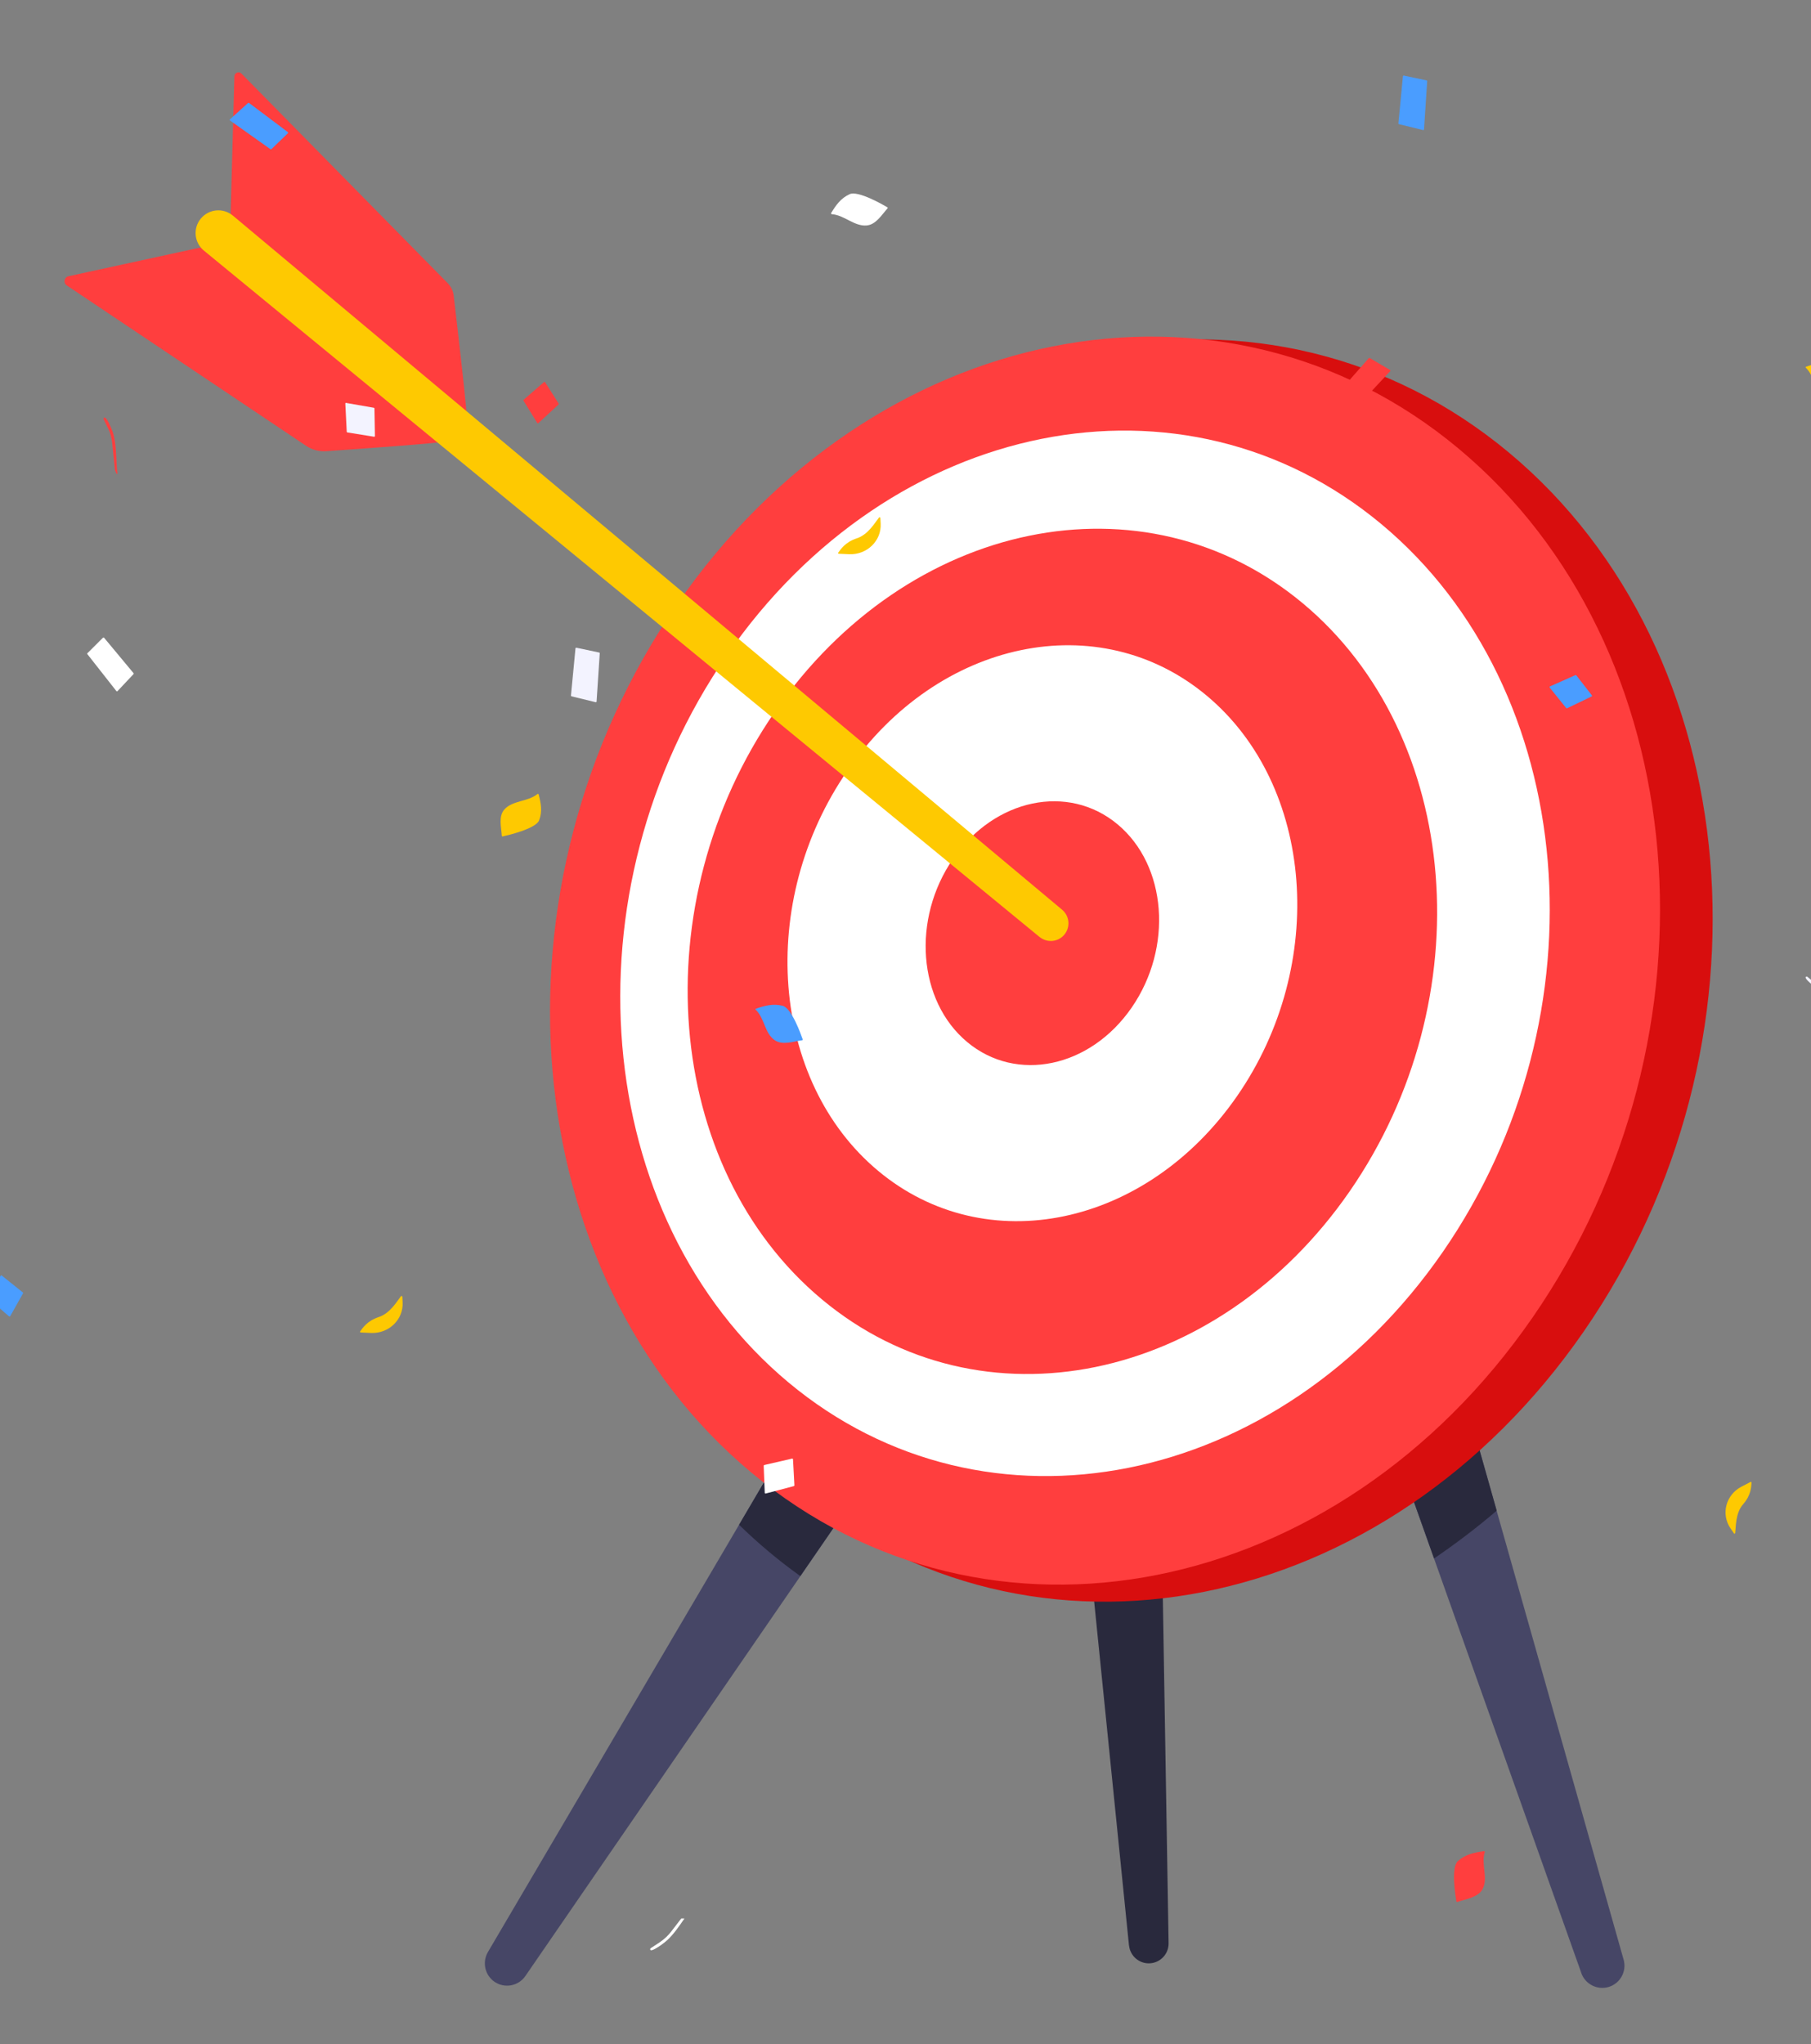 <?xml version="1.0" encoding="UTF-8"?>
<svg id="_圖層_1" data-name="圖層_1" xmlns="http://www.w3.org/2000/svg" xmlns:xlink="http://www.w3.org/1999/xlink" version="1.1" viewBox="0 0 308.21 347.81">
  <rect x="0" y="0" width="308.21" height="347.81" fill="#808080" stroke="none"/>
  <!-- Generator: Adobe Illustrator 29.6.1, SVG Export Plug-In . SVG Version: 2.1.1 Build 9)  -->
  <defs>
    <style>
  
      .st1 {
        fill: #00bdff;
      }

      .st2 {
        fill: #4a9dff;
      }

      .st3 {
        fill: #d80e0e;
      }

      .st5 {
        fill: #fec901;
      }

      .st6 {
        fill: #ff3e3e;
      }

      .st7 {
        fill: #fff;
      }

      .st8 {
        fill: #464666;
      }

      .st9 {
        fill: #29293d;
      }

      .st10 {
        fill: #f3f3ff;
      }

      .st11 {
        clip-path: url(#clippath);
      }
    </style>
    <clipPath id="clippath">
      <rect class="st0" x="-287.96" y="-628.57" width="1055.04" height="590.75"/>
    </clipPath>
  </defs>
  <g class="st11">
    <ellipse class="st1" cx="367.41" cy="-109.03" rx="591.33" ry="499.25"/>
  </g>
  <g>
    <g>
      <path class="st8" d="M83.03,332.15l76.98-130.93c2.57-4.37,8.2-5.83,12.57-3.26,4.37,2.57,5.83,8.2,3.26,12.57-.11.18-.23.38-.35.55l-86.08,125.14c-1.18,1.72-3.54,2.16-5.26.97-1.64-1.13-2.11-3.34-1.12-5.03Z"/>
      <path class="st9" d="M192.14,331.03l-13.88-137.07c-.51-5.05,3.16-9.55,8.21-10.06,5.05-.51,9.55,3.16,10.06,8.21.03.25.04.52.05.77l2.3,137.75c.03,1.86-1.45,3.4-3.32,3.43-1.76.03-3.24-1.31-3.41-3.04Z"/>
      <path class="st8" d="M269.13,335.73l-54.95-154.61c-1.7-4.78.8-10.03,5.57-11.72,4.78-1.7,10.03.8,11.72,5.57.07.18.13.39.18.58l44.67,157.88c.57,2.01-.6,4.1-2.61,4.67-1.92.54-3.93-.52-4.59-2.37Z"/>
      <path class="st9" d="M231.66,175.55c-.05-.18-.12-.39-.18-.58-1.7-4.78-6.95-7.27-11.72-5.57-4.78,1.7-7.27,6.95-5.57,11.72l29.87,84.05c3.69-2.51,7.26-5.22,10.66-8.13l-23.06-81.49Z"/>
      <path class="st9" d="M172.58,197.95c-4.37-2.57-10-1.11-12.57,3.26l-34.23,58.23c3.25,3.17,6.73,6.09,10.43,8.73l39.28-57.1c.12-.17.24-.37.35-.55,2.57-4.37,1.11-10-3.26-12.57Z"/>
      <g>
        <path class="st3" d="M269.55,226.53c-33.63,48.66-93.85,60.61-134.51,26.71-40.66-33.91-46.35-100.84-12.72-149.5,33.63-48.66,93.85-60.61,134.51-26.71,40.66,33.91,46.35,100.84,12.72,149.5Z"/>
        <path class="st6" d="M260.84,224.15c-33.25,48.1-92.79,59.93-132.98,26.4-40.2-33.52-45.83-99.69-12.58-147.8,33.25-48.1,92.79-59.93,132.98-26.4,40.2,33.52,45.83,99.69,12.58,147.8Z"/>
        <path class="st7" d="M245.56,213c-27.87,40.32-77.73,50.27-111.37,22.22-33.63-28.05-38.31-83.48-10.44-123.8,27.87-40.32,77.73-50.27,111.37-22.22,33.63,28.05,38.31,83.48,10.44,123.8Z"/>
        <path class="st6" d="M229.72,202.67c-22.6,32.7-62.83,40.95-89.84,18.42-27.01-22.53-30.59-67.3-7.99-100.01,22.6-32.7,62.83-40.95,89.84-18.42,27.01,22.53,30.59,67.3,7.99,100.01Z"/>
        <path class="st7" d="M210.57,186.45c-15.44,22.33-42.8,28.05-61.12,12.77-18.32-15.28-20.66-45.77-5.22-68.1,15.44-22.33,42.8-28.05,61.12-12.77,18.32,15.28,20.66,45.77,5.22,68.1Z"/>
        <path class="st6" d="M192.59,171.45c-7.07,10.23-19.6,12.85-27.99,5.85s-9.46-20.96-2.39-31.19c7.07-10.23,19.6-12.85,27.99-5.85,8.39,7,9.46,20.96,2.39,31.19Z"/>
      </g>
      <g>
        <path class="st6" d="M79.39,71.11c.31.4-1.63-16.13-2.18-20.82-.09-.79-.45-1.53-1.01-2.1L41.09,12.52c-.43-.44-1.18-.14-1.2.47l-.68,24.97,40.18,33.15Z"/>
        <path class="st6" d="M75.73,75.09c.43.22-14.76,1.3-20.19,1.68-1.23.09-2.45-.24-3.47-.93L11.37,48.57c-.64-.43-.45-1.41.3-1.57l24.02-5.23,40.04,33.31Z"/>
        <path class="st5" d="M176.91,159.42L34.7,42.64c-1.65-1.36-1.89-3.79-.53-5.44s3.79-1.89,5.44-.53l.03.02,141.12,118.1c1.27,1.07,1.44,2.96.38,4.24-1.06,1.27-2.94,1.44-4.22.39Z"/>
      </g>
    </g>
    <g>
      <g>
        <g>
          <g>
            <g>
              <path class="st7" d="M141.55,36.43c-.09,0-.14-.1-.1-.18.83-1.35,1.62-2.51,3.15-3.21,1.43-.65,5.64,1.77,6.42,2.23.06.04.08.12.03.18-.99,1.09-1.96,2.76-3.53,2.91-2.12.2-3.81-1.76-5.96-1.92Z"/>
              <path class="st7" d="M14.87,111.15l2.65-2.64c.05-.05.14-.05.19,0l5.02,6.03s.04.11,0,.15l-2.73,2.9c-.05.06-.14.05-.19,0l-4.95-6.3s-.03-.11,0-.16Z"/>
              <path class="st5" d="M307.33,62.59c-.07-.06-.04-.17.05-.2,1.54-.51,2.92-.9,4.55-.48,1.52.39,3.11,4.87,3.4,5.71.02.07-.02.14-.1.15-1.49.21-3.34.88-4.64,0-1.75-1.17-1.72-3.72-3.25-5.19Z"/>
              <path class="st6" d="M19.82,80.59c-.08-.18-.15-.36-.23-.54,0-.02-.01-.04-.02-.06l-.48-4.65c-.09-.83-.3-1.64-.62-2.29,0,0-.66-1.36-.83-1.72-.02-.05-.03-.13,0-.17.35-.69,1.43,1.9,1.66,2.71.56,2.03.43,4.45.67,6.61.02.18-.08.25-.14.1Z"/>
              <path class="st2" d="M242.8,13.68l-3.88-.82c-.08-.02-.15.04-.16.11l-.77,8.03c0,.06.04.12.1.13l4.1,1c.08.02.16-.03.16-.11l.54-8.22c0-.06-.04-.12-.1-.13Z"/>
              <path class="st2" d="M46.19,25.38l2.81-2.71c.05-.05.05-.14-.01-.19l-6.6-4.96c-.05-.04-.12-.03-.17,0l-3.09,2.79c-.06.05-.05.14.01.19l6.88,4.88c.05.04.12.03.17-.01Z"/>
            </g>
            <path class="st6" d="M252.69,315.13c.03-.09-.05-.17-.14-.16-1.68.25-3.15.54-4.44,1.69-1.2,1.08-.41,5.95-.25,6.85.01.08.09.12.17.1,1.48-.5,3.52-.76,4.28-2.17,1.02-1.9-.29-4.24.38-6.31Z"/>
          </g>
          <g>
            <path class="st5" d="M68.46,220.62c0-.11-.15-.15-.22-.07-.67.84-1.84,2.91-3.77,3.54-2.01.66-2.77,1.9-3.17,2.44-.06.08,0,.18.1.19l1.75.08c3.03.13,5.52-2.28,5.37-5.2l-.05-.98Z"/>
            <path class="st7" d="M130.15,254l-.18-4.6c0-.06.04-.11.1-.13l4.73-1.09c.08-.02.15.04.16.11l.24,4.44c0,.06-.04.11-.09.13l-4.8,1.26c-.08.02-.16-.04-.16-.12Z"/>
            <path class="st2" d="M1.74,223.94l2.18-3.88s.02-.11-.03-.15l-3.59-2.88c-.06-.05-.15-.03-.19.03l-2.17,3.71s-.02.11.03.15l3.57,3.05c.06.05.15.04.19-.03Z"/>
          </g>
        </g>
        <g>
          <g>
            <g>
              <path class="st7" d="M112.44,330.37s-1.34.88-1.69,1.11c-.05.03-.1.1-.1.15-.07.8,2.33-.96,2.98-1.58,1.07-1.01,1.97-2.33,2.86-3.63h-.54l-1.7,2.21c-.54.7-1.18,1.31-1.82,1.73Z"/>
              <g>
                <path class="st5" d="M91.47,135.1c.07-.06.18-.02.2.06.39,1.52.67,2.89.08,4.42-.55,1.43-5.31,2.54-6.2,2.74-.07.02-.15-.04-.15-.11-.08-1.45-.6-3.29.42-4.46,1.37-1.57,4-1.31,5.66-2.65Z"/>
                <path class="st6" d="M91.43,71.97l-2.34-3.8s-.02-.11.02-.15l3.47-3.01c.06-.05.15-.04.19.03l2.31,3.63s.02.11-.02.15l-3.44,3.18c-.06.05-.15.04-.19-.03Z"/>
                <path class="st2" d="M128.61,171.82c-.07-.06-.04-.17.05-.2,1.54-.51,2.92-.9,4.55-.48,1.52.39,3.11,4.87,3.4,5.71.02.07-.02.14-.1.15-1.49.21-3.34.88-4.64,0-1.75-1.17-1.72-3.72-3.25-5.19Z"/>
              </g>
            </g>
            <g>
              <g>
                <path class="st10" d="M316.23,170.79c-.16-.12-.32-.24-.48-.36-.02-.01-.04-.02-.06-.03l-4.49-1.74c-.8-.31-1.55-.74-2.11-1.21,0,0-1.17-.99-1.48-1.24-.04-.04-.12-.06-.16-.05-.78.13,1.49,1.86,2.24,2.29,1.86,1.09,4.31,1.64,6.4,2.46.17.07.27,0,.14-.11Z"/>
                <path class="st5" d="M295.08,260.9c.06.09.21.06.23-.05.13-1.05.03-3.41,1.35-4.91,1.38-1.56,1.37-3,1.43-3.67,0-.09-.1-.16-.18-.11l-1.54.8c-2.67,1.39-3.52,4.69-1.84,7.12l.57.82Z"/>
                <path class="st5" d="M149.82,88.12c0-.11-.15-.15-.22-.07-.67.84-1.84,2.91-3.77,3.54-2.01.66-2.77,1.9-3.17,2.44-.06.08,0,.18.1.19l1.75.08c3.03.13,5.52-2.28,5.37-5.2l-.05-.98Z"/>
              </g>
              <path class="st2" d="M263.74,116.99l2.81,3.49s.1.06.15.03l4.18-2.01c.07-.03.09-.12.04-.18l-2.65-3.41s-.1-.06-.15-.04l-4.33,1.92c-.07.03-.09.12-.05.18Z"/>
            </g>
          </g>
          <path class="st6" d="M230.97,69.04l-3.18-2.02c-.06-.04-.07-.12-.03-.18l5.19-5.9s.11-.06.16-.02l3.47,2.04c.07.04.08.13.03.18l-5.48,5.87s-.11.05-.16.02Z"/>
        </g>
      </g>
      <g>
        <path class="st10" d="M101.98,111.03l-3.88-.82c-.08-.02-.15.04-.16.11l-.77,8.03c0,.06.04.12.1.13l4.1,1c.08.02.16-.03.16-.11l.54-8.22c0-.06-.04-.12-.1-.13Z"/>
        <path class="st10" d="M58.92,68.56l4.7.82c.06.01.1.06.11.12l.08,4.69c0,.08-.07.14-.15.12l-4.54-.73c-.06,0-.1-.06-.11-.12l-.24-4.79c0-.08.07-.14.15-.13Z"/>
      </g>
    </g>
  </g>
</svg>